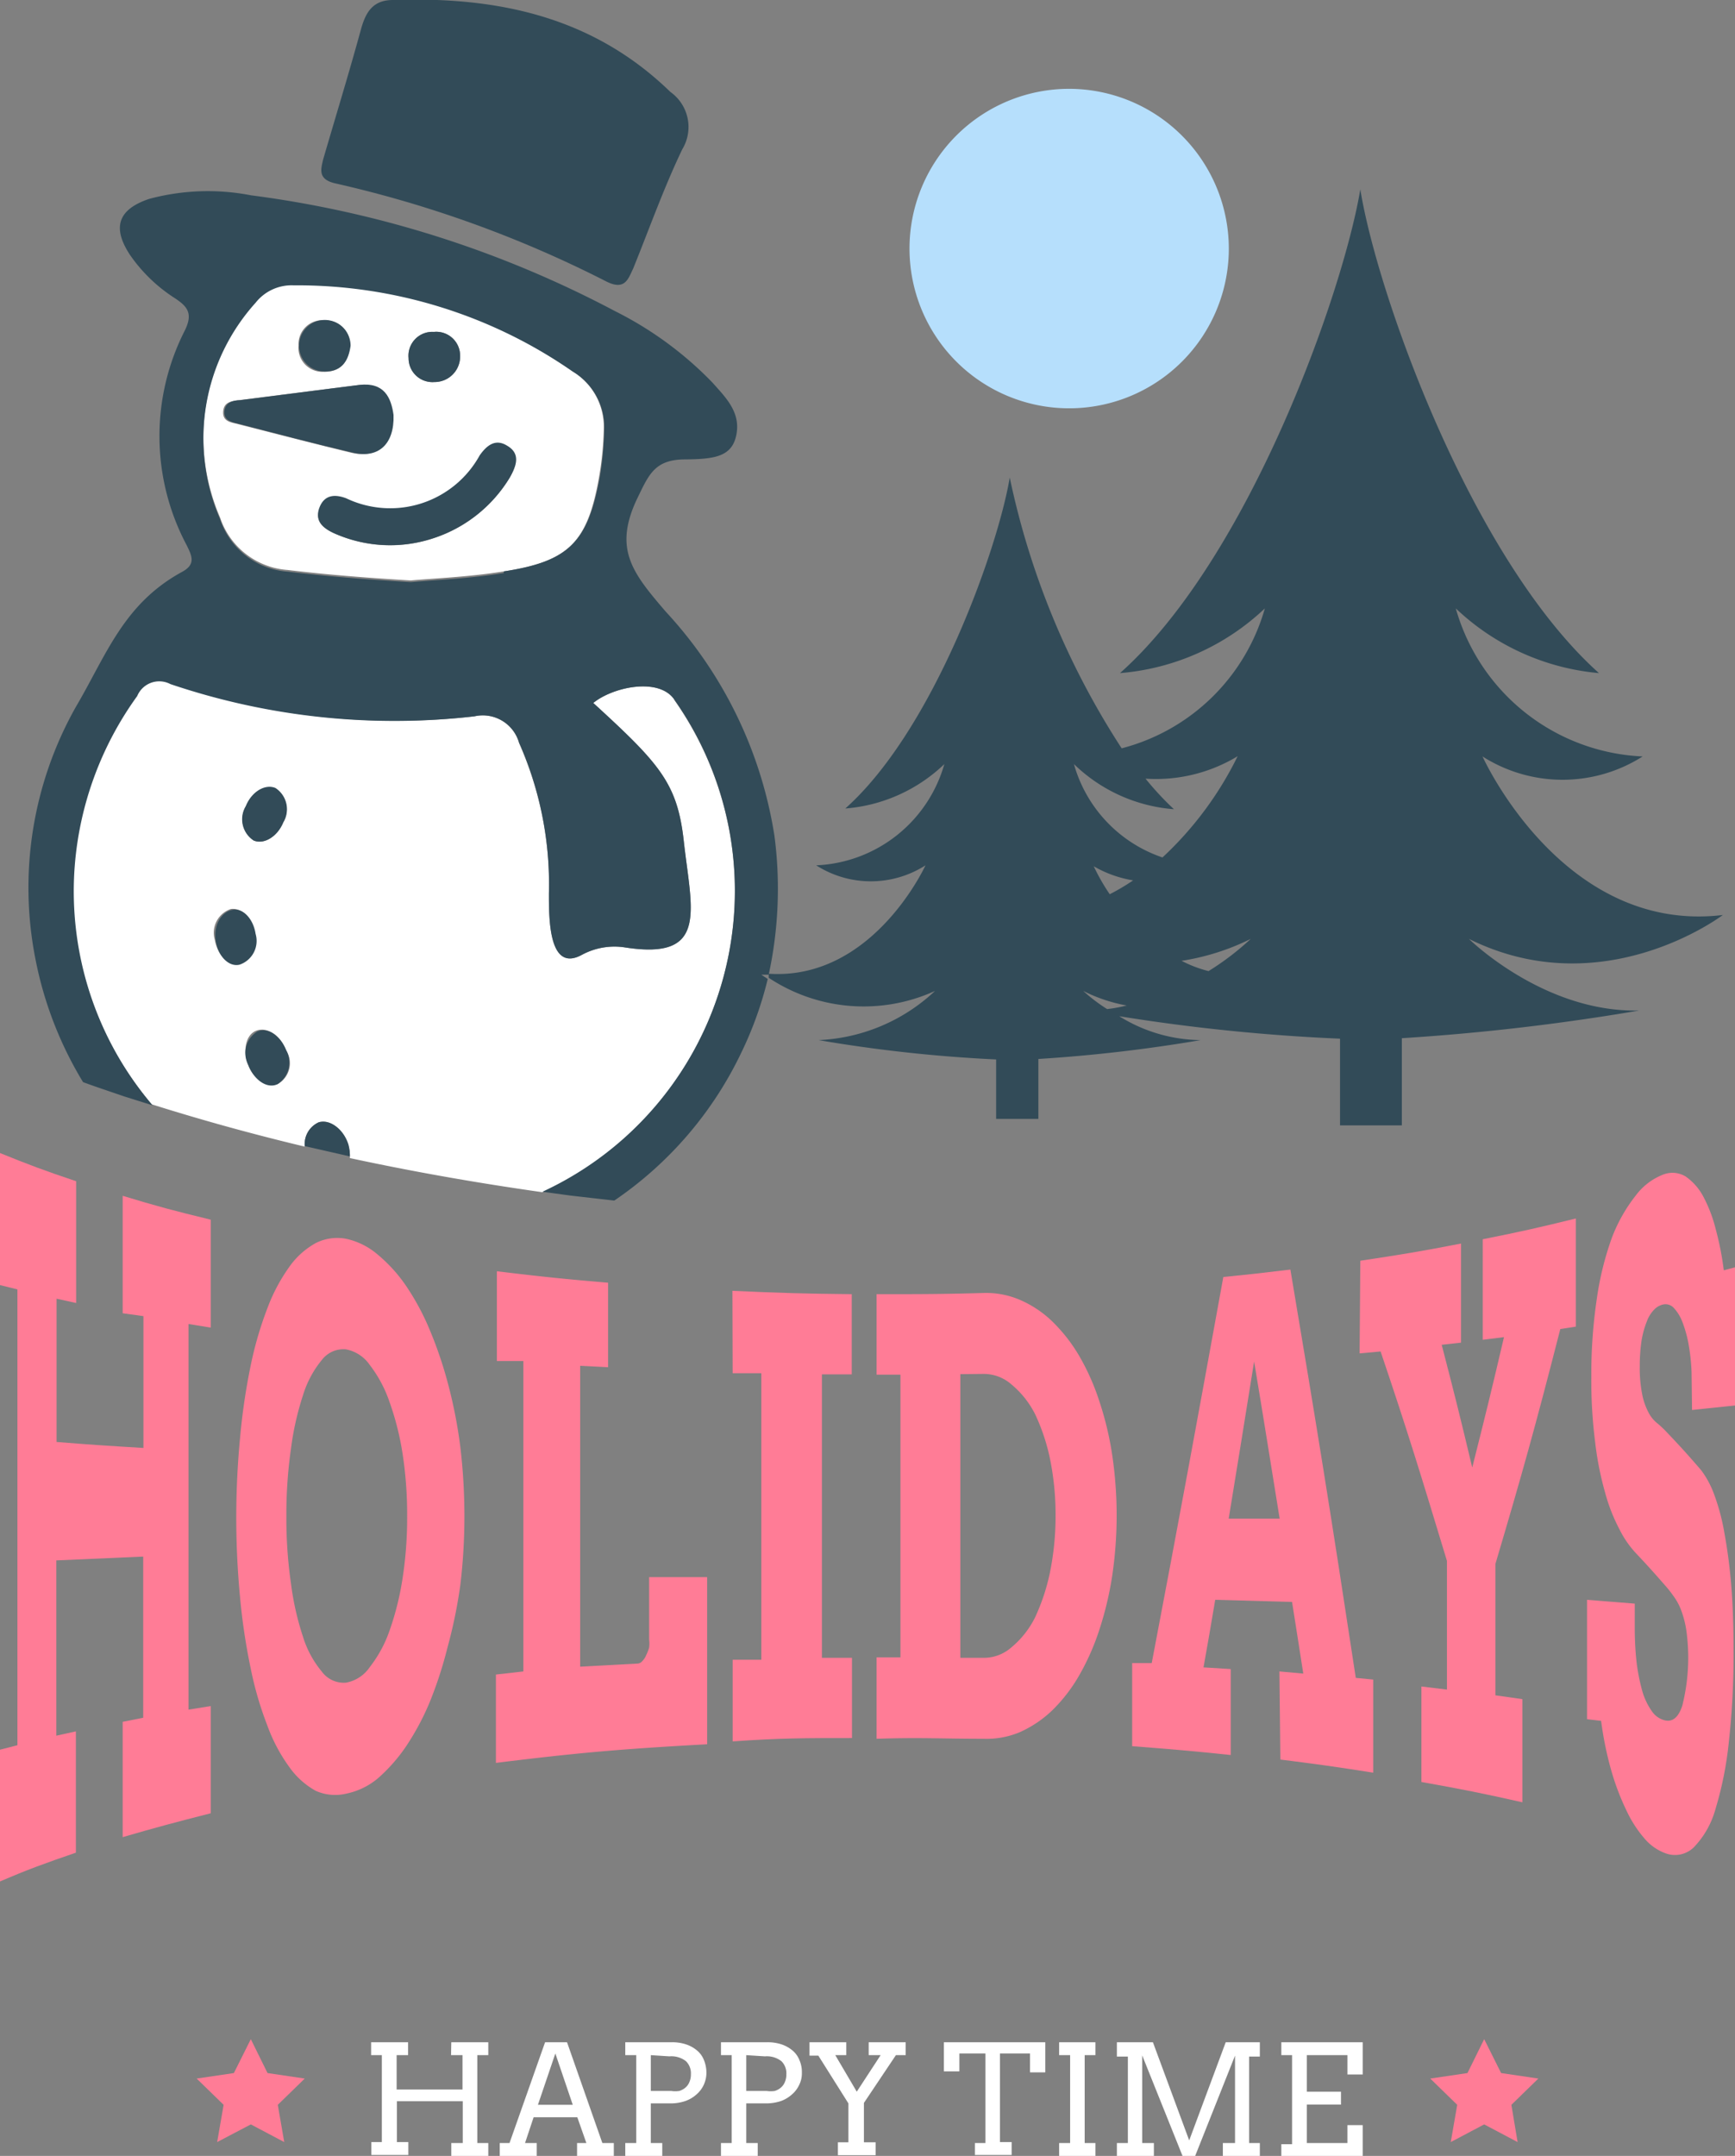 <svg xmlns="http://www.w3.org/2000/svg" viewBox="0 0 72.7 90.29"><rect x="0" y="0" width="72.7" height="90.29" fill="#808080" stroke="none"/><defs><style>.cls-1{fill:#324b58;}.cls-2{fill:#fff;}.cls-3{fill:#b6dffc;}.cls-4{fill:#ff7c96;}</style></defs><title>Holidays-09</title><g id="Calque_2" data-name="Calque 2"><g id="Planche_Vacance_-_11" data-name="Planche Vacance - 11"><path class="cls-1" d="M39.18,41.5a7.6,7.6,0,0,1-4.88,2.06,61.13,61.13,0,0,0,7.44.81v2.49h1.77V44.35a64.22,64.22,0,0,0,6.8-.79,6.56,6.56,0,0,1-3.41-1,79.53,79.53,0,0,0,9.25.94v3.63h2.59V43.48a94,94,0,0,0,9.95-1.16c-4,.1-7.14-3-7.14-3,5.64,2.8,10.64-1,10.64-1-6.72.81-10.07-6.64-10.07-6.64a6.25,6.25,0,0,0,6.71,0A8.53,8.53,0,0,1,61,25.48,10,10,0,0,0,67,28.19C61.62,23.37,57.69,12.24,57,7.93c-.72,4.31-4.65,15.44-10.07,20.26A10,10,0,0,0,53,25.48a8.44,8.44,0,0,1-6,5.86A33.36,33.36,0,0,1,42.31,20c-.49,2.95-3.18,10.56-6.89,13.86A6.75,6.75,0,0,0,39.57,32a5.84,5.84,0,0,1-5.37,4.24,4.25,4.25,0,0,0,4.58,0c-.13.28-2.33,4.82-6.57,4.54,0,.06,0,.11,0,.17A7.2,7.2,0,0,0,39.18,41.5Zm7.21.76a7,7,0,0,1-1-.76,6.61,6.61,0,0,0,1.82.61A5.94,5.94,0,0,1,46.39,42.26Zm.11-4.81a8.48,8.48,0,0,1-.67-1.17,4.85,4.85,0,0,0,1.65.59A8.71,8.71,0,0,1,46.5,37.45Zm4.14,3.22a5.28,5.28,0,0,1-1.13-.43,9.92,9.92,0,0,0,2.9-.92A11.45,11.45,0,0,1,50.64,40.67Zm-1.45-6.78A12.45,12.45,0,0,1,48,32.61a6.6,6.6,0,0,0,3.86-.94,14.49,14.49,0,0,1-3.15,4.24A5.78,5.78,0,0,1,45,32,6.75,6.75,0,0,0,49.19,33.89Z"/><path class="cls-2" d="M28.25,29.29c-.65-.93-2.57-.52-3.39.15,2.78,2.55,3.52,3.36,3.79,5.77.32,2.9,1.07,5-2.45,4.47a2.87,2.87,0,0,0-1.82.31C23,40.74,23,38.51,23,37.42a14.58,14.58,0,0,0-1.25-6.3A1.58,1.58,0,0,0,19.88,30,29.29,29.29,0,0,1,7.11,28.61a1,1,0,0,0-1.39.5A14,14,0,0,0,3.1,36.25a13.83,13.83,0,0,0,3.26,10c2.06.65,4.19,1.24,6.41,1.77A1,1,0,0,1,13.36,47c.49-.14,1,.3,1.24,1a1.46,1.46,0,0,1,.06.5q3.9.84,8.07,1.43a13.89,13.89,0,0,0,5.52-20.62ZM10.3,33.78c.25-.6.8-.94,1.24-.76a1.07,1.07,0,0,1,.33,1.42c-.26.6-.81.94-1.24.76A1.06,1.06,0,0,1,10.3,33.78ZM9,39.36a1.05,1.05,0,0,1,.67-1.29c.46-.07.92.4,1,1s-.2,1.22-.67,1.29S9.12,40,9,39.36Zm2.59,6c-.44.17-1-.19-1.21-.8s-.07-1.24.37-1.4,1,.19,1.22.8A1,1,0,0,1,11.62,45.41Z"/><path class="cls-2" d="M24,15.56A20.28,20.28,0,0,0,12.3,11.88a1.92,1.92,0,0,0-1.59.73,8.49,8.49,0,0,0-1.49,9.06,3.22,3.22,0,0,0,2.83,2.2c1.59.19,3.17.32,5.16.44,1-.09,2.48-.15,3.9-.38,2.74-.42,3.52-1.23,4-4a13.41,13.41,0,0,0,.19-2A2.71,2.71,0,0,0,24,15.56ZM18.18,13.9a1,1,0,0,1,1.1,1A1.07,1.07,0,0,1,18.2,16,1,1,0,0,1,17.12,15,1,1,0,0,1,18.18,13.9Zm-4.52-.48a1,1,0,0,1,1,1.06c-.06.73-.44,1.11-1.1,1.09a1,1,0,0,1-1.05-1.1A1,1,0,0,1,13.66,13.42ZM10,17.77c-.28-.08-.67-.09-.65-.52s.37-.45.66-.49c1.68-.21,3.35-.43,5-.63,1-.13,1.32.52,1.42,1.25,0,1.23-.64,1.83-1.71,1.58C13.19,18.59,11.61,18.18,10,17.77ZM21.36,20a5.86,5.86,0,0,1-3.29,2.57A5.68,5.68,0,0,1,14,22.33c-.45-.2-.82-.49-.61-1s.63-.59,1.14-.41a4.27,4.27,0,0,0,5.58-1.8c.29-.44.65-.7,1.14-.4S21.63,19.53,21.36,20Z"/><path class="cls-1" d="M16.47,0c-.84,0-1.14.5-1.34,1.21-.5,1.83-1.06,3.65-1.59,5.47-.09.4-.24.83.51,1a48.51,48.51,0,0,1,11.34,4.1c.8.41.93-.1,1.14-.53.67-1.65,1.27-3.35,2.06-5a1.8,1.8,0,0,0-.5-2.4C24.84.69,20.84-.15,16.47,0Z"/><path class="cls-1" d="M32.45,35a17.86,17.86,0,0,0-4.55-9.38c-1.4-1.63-2.2-2.62-1.21-4.72.49-1,.72-1.65,2-1.66s2-.12,2.17-1.06-.47-1.55-1-2.15a15,15,0,0,0-4.09-3A44.88,44.88,0,0,0,10.52,8.18a9.48,9.48,0,0,0-4.27.15c-1.31.44-1.56,1.2-.8,2.35a6.62,6.62,0,0,0,1.88,1.81c.53.35.76.64.42,1.34a9.73,9.73,0,0,0,.07,9c.22.45.4.8-.19,1.12-2.46,1.34-3.17,3.48-4.46,5.67A15.41,15.41,0,0,0,1.48,40.14a15.68,15.68,0,0,0,2,5.18c.57.21,1.15.4,1.73.6l1.18.37a13.83,13.83,0,0,1-3.26-10,14,14,0,0,1,2.62-7.14,1,1,0,0,1,1.39-.5A29.29,29.29,0,0,0,19.88,30a1.58,1.58,0,0,1,1.87,1.1A14.58,14.58,0,0,1,23,37.42c0,1.09,0,3.32,1.38,2.57a2.87,2.87,0,0,1,1.82-.31c3.52.55,2.77-1.57,2.45-4.47-.27-2.41-1-3.22-3.79-5.77.82-.67,2.74-1.08,3.39-.15a13.89,13.89,0,0,1-5.52,20.62l1.17.16,1.84.21a15.61,15.61,0,0,0,5.31-6.17A15.34,15.34,0,0,0,32.17,41l-.27-.18.31,0A17,17,0,0,0,32.45,35Zm-11.34-11c-1.42.23-2.86.29-3.9.38-2-.12-3.57-.25-5.16-.44a3.22,3.22,0,0,1-2.83-2.2,8.49,8.49,0,0,1,1.49-9.06,1.92,1.92,0,0,1,1.59-.73A20.28,20.28,0,0,1,24,15.56,2.71,2.71,0,0,1,25.32,18a13.41,13.41,0,0,1-.19,2C24.63,22.7,23.85,23.51,21.11,23.93Z"/><path class="cls-1" d="M21.24,18.66c-.49-.3-.85,0-1.14.41a4.28,4.28,0,0,1-5.59,1.8c-.5-.19-.93-.14-1.13.4s.16.85.61,1.06a5.79,5.79,0,0,0,4.08.24A5.87,5.87,0,0,0,21.36,20C21.63,19.53,21.84,19,21.24,18.66Z"/><path class="cls-1" d="M16.49,17.38c-.1-.73-.39-1.38-1.43-1.26l-5,.64c-.3,0-.64.1-.66.49s.37.44.64.51c1.59.41,3.17.83,4.76,1.2C15.85,19.21,16.53,18.61,16.49,17.38Z"/><path class="cls-1" d="M18.2,16a1.07,1.07,0,0,0,1.08-1.1,1,1,0,0,0-1.1-1A1,1,0,0,0,17.12,15,1,1,0,0,0,18.2,16Z"/><path class="cls-1" d="M13.59,15.56c.66,0,1-.35,1.1-1.08a1.08,1.08,0,1,0-1.1,1.08Z"/><path class="cls-1" d="M10.63,35.2c.43.18,1-.16,1.24-.76A1.06,1.06,0,0,0,11.54,33c-.44-.18-1,.16-1.24.76A1.06,1.06,0,0,0,10.63,35.2Z"/><path class="cls-1" d="M10.71,39.11c-.1-.65-.55-1.11-1-1s-.77.64-.67,1.29.55,1.11,1,1A1.05,1.05,0,0,0,10.71,39.11Z"/><path class="cls-1" d="M10.78,43.2a1.06,1.06,0,0,0-.37,1.41c.23.61.77,1,1.21.8A1.07,1.07,0,0,0,12,44C11.76,43.39,11.22,43,10.78,43.2Z"/><path class="cls-1" d="M13.36,47a1,1,0,0,0-.59,1l1.89.43a1.75,1.75,0,0,0-.06-.5C14.4,47.3,13.85,46.87,13.36,47Z"/><path class="cls-3" d="M44.8,3.72a6.69,6.69,0,1,0,6.69,6.69A6.7,6.7,0,0,0,44.8,3.72Z"/><path class="cls-4" d="M5.14,50.08c1.41.43,2.16.63,3.69,1V55.6l-.93-.15V71.6l.93-.15v4.49c-1.53.39-2.28.59-3.69,1V72.11L6,71.94V65.19l-3.64.16v7.34l.82-.18v5.08c-1.34.46-2,.7-3.19,1.21V73.28l.74-.19V54L0,53.82V48.29c1.21.49,1.85.73,3.19,1.18v5.1l-.82-.18v6c1.38.11,2.11.16,3.64.25V55.12L5.14,55Z"/><path class="cls-4" d="M14.5,75.12A2,2,0,0,1,13.23,75a3.32,3.32,0,0,1-1.11-1,7,7,0,0,1-.92-1.74,14.47,14.47,0,0,1-.7-2.41,26.13,26.13,0,0,1-.44-2.94,35.15,35.15,0,0,1,0-6.7,26.51,26.51,0,0,1,.44-3,15.05,15.05,0,0,1,.7-2.41,7.42,7.42,0,0,1,.92-1.74,3.32,3.32,0,0,1,1.11-1,2,2,0,0,1,1.27-.18,3,3,0,0,1,1.3.64A6.39,6.39,0,0,1,17,53.83a10.36,10.36,0,0,1,1,1.85,17.21,17.21,0,0,1,.78,2.3,20.09,20.09,0,0,1,.51,2.63,24.54,24.54,0,0,1,.17,2.89,24.2,24.2,0,0,1-.17,2.87A20.58,20.58,0,0,1,18.75,69,17.06,17.06,0,0,1,18,71.3a10.83,10.83,0,0,1-1,1.86,7,7,0,0,1-1.17,1.32A3,3,0,0,1,14.5,75.12Zm0-4.65a1.54,1.54,0,0,0,1-.66,5.29,5.29,0,0,0,.83-1.54,12,12,0,0,0,.54-2.18,16.52,16.52,0,0,0,.19-2.59,16.69,16.69,0,0,0-.19-2.61,11.74,11.74,0,0,0-.55-2.18,5.36,5.36,0,0,0-.83-1.55,1.56,1.56,0,0,0-1-.65,1.14,1.14,0,0,0-1,.44,4.29,4.29,0,0,0-.79,1.47,12.17,12.17,0,0,0-.51,2.27A19.34,19.34,0,0,0,12,63.51a18.92,18.92,0,0,0,.19,2.79,11.87,11.87,0,0,0,.51,2.26A4.2,4.2,0,0,0,13.48,70,1.14,1.14,0,0,0,14.5,70.47Z"/><path class="cls-4" d="M20.82,53.24c1.82.22,2.76.32,4.66.48v3.54l-1.17-.06V69.8l2.42-.13a.29.29,0,0,0,.19-.11.77.77,0,0,0,.16-.25A2,2,0,0,0,27.2,69a1.37,1.37,0,0,0,0-.34V66.05l2.43,0v7c-3.66.2-5.45.36-8.85.78v-3.7L21.93,70V57L20.82,57Z"/><path class="cls-4" d="M30.69,54.06c2,.09,3,.12,5,.14v3.36l-1.25,0V69.43H35.7v3.36c-2,0-3,0-5,.14V69.51l1.2,0v-12l-1.2,0Z"/><path class="cls-4" d="M36.73,54.2c1.83,0,2.72,0,4.49-.05a3.58,3.58,0,0,1,1.52.29,4.54,4.54,0,0,1,1.34.89,6.82,6.82,0,0,1,1.12,1.42,9.65,9.65,0,0,1,.85,1.89,13.47,13.47,0,0,1,.55,2.27,17.27,17.27,0,0,1,0,5.11,14.08,14.08,0,0,1-.55,2.28,10,10,0,0,1-.85,1.9,6.71,6.71,0,0,1-1.12,1.44,4.78,4.78,0,0,1-1.34.9,3.57,3.57,0,0,1-1.52.28c-1.77,0-2.66-.06-4.49,0V69.41h1V57.57h-1Zm3.51,3.35V69.43l1,0A1.74,1.74,0,0,0,42.37,69a3.86,3.86,0,0,0,1-1.26A8.55,8.55,0,0,0,44,65.83a11.76,11.76,0,0,0,.23-2.37A11.63,11.63,0,0,0,44,61.11a8.37,8.37,0,0,0-.63-1.89,3.92,3.92,0,0,0-1-1.25,1.76,1.76,0,0,0-1.16-.43Z"/><path class="cls-4" d="M53.61,70l1,.09c-.19-1.21-.28-1.81-.47-3L50.92,67c-.19,1.14-.29,1.7-.49,2.83l1.14.07V73.5c-1.62-.17-2.45-.24-4.13-.37V69.65l.82,0c1.2-6.3,1.79-9.52,3-16.17,1.14-.11,1.7-.18,2.81-.31,1.11,6.6,1.66,10,2.74,17.1l.73.07v3.9c-1.52-.24-2.3-.35-3.89-.55Zm-2.13-6.4h2.14c-.43-2.66-.64-4-1.07-6.58C52.12,59.71,51.91,61,51.48,63.63Z"/><path class="cls-4" d="M57,52.8c1.73-.26,2.58-.4,4.22-.72v4.15l-.81.09c.52,2,.77,3,1.28,5.14.54-2.14.81-3.23,1.33-5.46l-.89.11V51.9c1.61-.32,2.4-.5,3.9-.87v4.53l-.65.1c-1.06,4.14-1.61,6.1-2.72,9.84V71l1.13.16v4.32c-1.64-.37-2.49-.54-4.23-.85v-4l1.07.13V65.37C59.52,61.71,59,60,57.85,56.6l-.88.08Z"/><path class="cls-4" d="M70.88,57.46a8.67,8.67,0,0,0-.13-1.19,5.16,5.16,0,0,0-.26-.92,1.81,1.81,0,0,0-.36-.58.47.47,0,0,0-.43-.14.73.73,0,0,0-.38.21,1.38,1.38,0,0,0-.31.49,3.89,3.89,0,0,0-.22.78,7,7,0,0,0-.08,1.1,5.61,5.61,0,0,0,.11,1.23,2.74,2.74,0,0,0,.27.74,1.37,1.37,0,0,0,.37.44,4.27,4.27,0,0,1,.38.36c.59.62.87.93,1.44,1.59a3.88,3.88,0,0,1,.54,1,8.86,8.86,0,0,1,.43,1.6,21.6,21.6,0,0,1,.29,2.2c.07.83.1,1.77.1,2.8a33.32,33.32,0,0,1-.2,3.8,14.81,14.81,0,0,1-.56,2.8,3.74,3.74,0,0,1-.9,1.59,1.13,1.13,0,0,1-1.18.26,2.1,2.1,0,0,1-.89-.62,5.07,5.07,0,0,1-.77-1.2,10.41,10.41,0,0,1-.63-1.67,14.39,14.39,0,0,1-.42-2.06L66.5,72V67l2,.16V68.2a13.07,13.07,0,0,0,.08,1.45,8.31,8.31,0,0,0,.24,1.19,2.79,2.79,0,0,0,.4.83.91.91,0,0,0,.55.38c.32.07.56-.13.72-.61a8.24,8.24,0,0,0,.16-3.23,4.24,4.24,0,0,0-.22-.81,2.47,2.47,0,0,0-.31-.56q-.16-.23-.33-.42c-.49-.56-.73-.83-1.24-1.37a4.19,4.19,0,0,1-.69-1,7.4,7.4,0,0,1-.6-1.53,13.24,13.24,0,0,1-.42-2.12,20.48,20.48,0,0,1-.16-2.75,21.35,21.35,0,0,1,.23-3.26,12.84,12.84,0,0,1,.63-2.55,6.66,6.66,0,0,1,1-1.77,2.61,2.61,0,0,1,1.18-.89,1.07,1.07,0,0,1,.91.09,2.38,2.38,0,0,1,.73.82,5.94,5.94,0,0,1,.53,1.38,12.33,12.33,0,0,1,.34,1.73l.49-.13v5.79l-1.82.19Z"/><polygon class="cls-4" points="10.51 85.4 11.21 86.82 12.77 87.05 11.64 88.15 11.91 89.71 10.51 88.97 9.1 89.71 9.37 88.15 8.24 87.05 9.8 86.82 10.51 85.4"/><polygon class="cls-4" points="62.19 85.4 62.9 86.82 64.46 87.05 63.33 88.15 63.59 89.71 62.19 88.97 60.79 89.71 61.06 88.15 59.93 87.05 61.49 86.82 62.19 85.4"/><path class="cls-2" d="M18.91,85.53h1.55v.54H20v3.68h.46v.54H18.91v-.54h.48V88H16.63v1.71h.48v.54H15.56v-.54H16V86.07h-.45v-.54h1.55v.54h-.48v1.44h2.76V86.07h-.48Z"/><path class="cls-2" d="M24.18,89.75h.39l-.38-1.08H22.36L22,89.75h.49v.54H20.94v-.54h.41l1.49-4.22h.92l1.48,4.22h.48v.54H24.18Zm-1.64-1.6H24L23.27,86Z"/><path class="cls-2" d="M26.2,85.53h1.93a1.83,1.83,0,0,1,.59.08,1.41,1.41,0,0,1,.47.25,1,1,0,0,1,.3.4,1.4,1.4,0,0,1,.11.56,1.21,1.21,0,0,1-.11.49,1.17,1.17,0,0,1-.3.4,1.37,1.37,0,0,1-.47.28,1.89,1.89,0,0,1-.6.1h-.85v1.66h.48v.54H26.2v-.54h.46V86.07H26.2Zm1.07.54v1.5h.86a1.14,1.14,0,0,0,.33,0,.72.72,0,0,0,.26-.14.61.61,0,0,0,.17-.24.79.79,0,0,0,.06-.32.71.71,0,0,0-.21-.55,1,1,0,0,0-.69-.2Z"/><path class="cls-2" d="M30.21,85.53h1.92a1.83,1.83,0,0,1,.59.08,1.41,1.41,0,0,1,.47.25,1,1,0,0,1,.3.4,1.25,1.25,0,0,1,.11.56,1.06,1.06,0,0,1-.11.49,1.17,1.17,0,0,1-.3.4,1.42,1.42,0,0,1-.46.28,2,2,0,0,1-.61.1h-.85v1.66h.48v.54H30.21v-.54h.45V86.07h-.45Zm1.06.54v1.5h.86a1.14,1.14,0,0,0,.33,0,.72.72,0,0,0,.26-.14.61.61,0,0,0,.17-.24.79.79,0,0,0,.06-.32.71.71,0,0,0-.21-.55,1,1,0,0,0-.69-.2Z"/><path class="cls-2" d="M33.92,85.53h1.54v.54H35l.9,1.53,1-1.53h-.5v-.54h1.55v.54h-.41l-1.34,2v1.65h.49v.54H35.11v-.54h.44V88.09l-1.26-2h-.37Z"/><path class="cls-2" d="M40.85,89.75h.44V86H40.2v.75h-.65V85.53H43.8v1.26h-.64V86H41.9v3.71h.49v.54H40.85Z"/><path class="cls-2" d="M44.38,85.53H45.9v.54h-.45v3.68h.45v.54H44.38v-.54h.46V86.07h-.46Z"/><path class="cls-2" d="M46.8,89.75h.46V86.13H46.8v-.6h1.51l1.52,4.11,1.53-4.11h1.43v.6h-.45v3.62h.45v.54H51.24v-.54h.51V86.09l-1.67,4.2h-.53l-1.69-4.21v3.67h.49v.54H46.8Z"/><path class="cls-2" d="M53.69,85.53H57.1v1.35h-.64v-.81h-1.7V87.6h1.43v.54H54.76v1.61h1.7V89h.64v1.34H53.69v-.54h.45V86.07h-.45Z"/></g></g></svg>